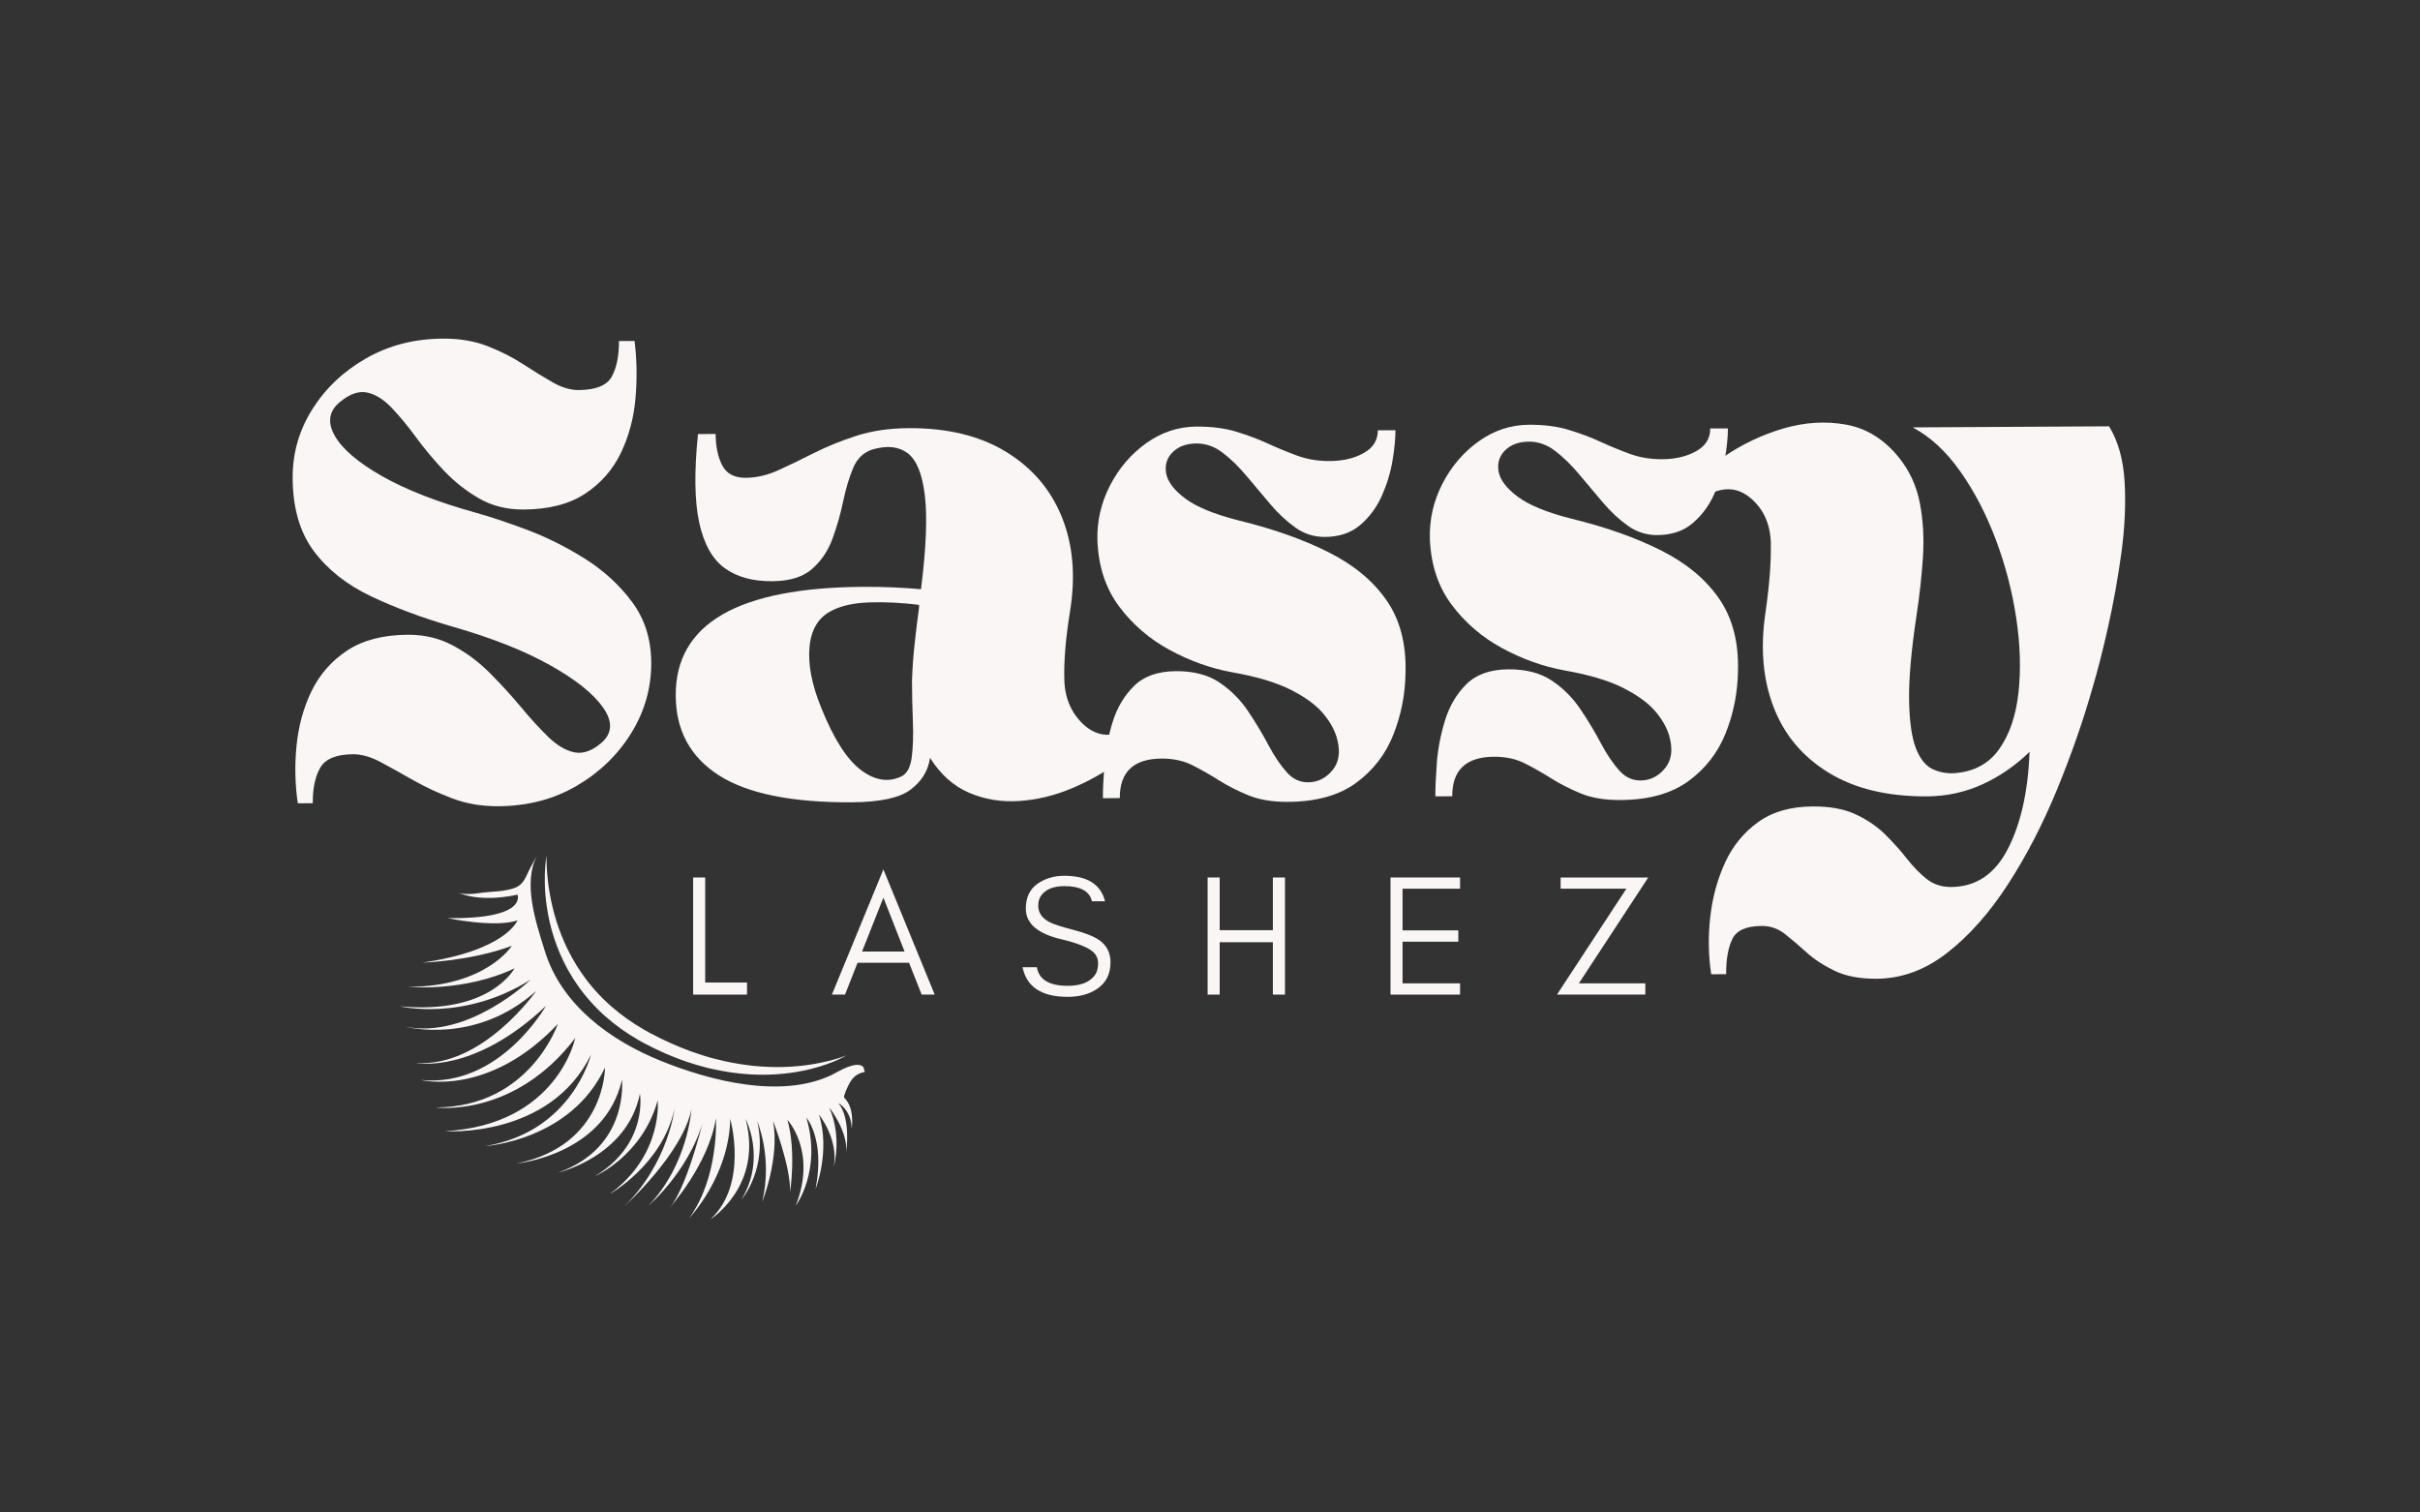 <svg xmlns="http://www.w3.org/2000/svg" xmlns:xlink="http://www.w3.org/1999/xlink" width="800" viewBox="0 0 600 375" height="500" preserveAspectRatio="xMidYMid meet"><rect x="0" y="0" width="600" height="375" fill="#333333" stroke="none"/><defs><g></g><clipPath id="7d9b52a9b6"><path d="M 99 211 L 215 211 L 215 303 L 99 303 Z M 99 211 " clip-rule="nonzero"></path></clipPath><clipPath id="4d159732b8"><path d="M 91.809 223.66 L 194.281 194.656 L 221.859 292.078 L 119.387 321.086 Z M 91.809 223.66 " clip-rule="nonzero"></path></clipPath><clipPath id="9f79cceee5"><path d="M 91.809 223.66 L 194.281 194.656 L 221.859 292.078 L 119.387 321.086 Z M 91.809 223.66 " clip-rule="nonzero"></path></clipPath><clipPath id="2382768566"><path d="M 91.816 223.66 L 194.43 194.613 L 221.98 291.93 L 119.363 320.977 Z M 91.816 223.66 " clip-rule="nonzero"></path></clipPath><clipPath id="fc2586bbb4"><path d="M 135 212 L 210 212 L 210 267 L 135 267 Z M 135 212 " clip-rule="nonzero"></path></clipPath><clipPath id="86c058b360"><path d="M 91.809 223.66 L 194.281 194.656 L 221.859 292.078 L 119.387 321.086 Z M 91.809 223.66 " clip-rule="nonzero"></path></clipPath><clipPath id="ba9ce325d1"><path d="M 91.809 223.66 L 194.281 194.656 L 221.859 292.078 L 119.387 321.086 Z M 91.809 223.66 " clip-rule="nonzero"></path></clipPath></defs><g fill="#faf6f6" fill-opacity="1"><g transform="translate(69.981, 199.019)"><g><path d="M 2.578 -80.438 C 2.535 -86.594 4.148 -92.281 7.422 -97.5 C 10.703 -102.727 15.16 -106.953 20.797 -110.172 C 26.441 -113.398 32.789 -115.031 39.844 -115.062 C 43.977 -115.082 47.672 -114.457 50.922 -113.188 C 54.172 -111.914 57.113 -110.422 59.75 -108.703 C 62.395 -106.984 64.836 -105.484 67.078 -104.203 C 69.328 -102.93 71.461 -102.301 73.484 -102.312 C 77.734 -102.332 80.469 -103.438 81.688 -105.625 C 82.906 -107.82 83.504 -110.77 83.484 -114.469 L 87.344 -114.484 C 87.926 -109.891 88.004 -105.156 87.578 -100.281 C 87.16 -95.414 85.957 -90.906 83.969 -86.75 C 81.977 -82.602 79.031 -79.234 75.125 -76.641 C 71.219 -74.047 66.129 -72.727 59.859 -72.688 C 55.723 -72.664 52.055 -73.57 48.859 -75.406 C 45.66 -77.238 42.766 -79.516 40.172 -82.234 C 37.586 -84.961 35.254 -87.75 33.172 -90.594 C 31.086 -93.438 29.055 -95.891 27.078 -97.953 C 25.109 -100.016 23.086 -101.266 21.016 -101.703 C 18.941 -102.141 16.68 -101.336 14.234 -99.297 C 11.555 -97.047 11.148 -94.273 13.016 -90.984 C 14.879 -87.691 18.785 -84.352 24.734 -80.969 C 30.68 -77.594 38.367 -74.586 47.797 -71.953 C 51.379 -70.961 55.609 -69.555 60.484 -67.734 C 65.359 -65.922 70.156 -63.539 74.875 -60.594 C 79.594 -57.656 83.531 -54.066 86.688 -49.828 C 89.852 -45.598 91.453 -40.57 91.484 -34.75 C 91.516 -28.477 89.863 -22.648 86.531 -17.266 C 83.207 -11.879 78.695 -7.52 73 -4.188 C 67.312 -0.852 60.832 0.832 53.562 0.875 C 49.414 0.895 45.602 0.242 42.125 -1.078 C 38.656 -2.398 35.457 -3.891 32.531 -5.547 C 29.613 -7.211 26.922 -8.707 24.453 -10.031 C 21.984 -11.363 19.688 -12.023 17.562 -12.016 C 13.426 -11.992 10.719 -10.891 9.438 -8.703 C 8.164 -6.516 7.539 -3.57 7.562 0.125 L 3.859 0.156 C 3.172 -4.438 3.062 -9.172 3.531 -14.047 C 4 -18.922 5.227 -23.43 7.219 -27.578 C 9.219 -31.734 12.164 -35.109 16.062 -37.703 C 19.969 -40.297 25 -41.609 31.156 -41.641 C 35.301 -41.66 39.055 -40.754 42.422 -38.922 C 45.797 -37.098 48.859 -34.797 51.609 -32.016 C 54.367 -29.234 56.93 -26.422 59.297 -23.578 C 61.66 -20.734 63.91 -18.281 66.047 -16.219 C 68.191 -14.164 70.328 -12.922 72.453 -12.484 C 74.586 -12.055 76.828 -12.852 79.172 -14.875 C 81.848 -17.238 81.969 -20.148 79.531 -23.609 C 77.102 -27.066 72.719 -30.566 66.375 -34.109 C 60.031 -37.66 52.098 -40.805 42.578 -43.547 C 34.953 -45.742 28.109 -48.281 22.047 -51.156 C 15.984 -54.039 11.234 -57.797 7.797 -62.422 C 4.359 -67.047 2.617 -73.051 2.578 -80.438 Z M 2.578 -80.438 "></path></g></g></g><g fill="#faf6f6" fill-opacity="1"><g transform="translate(164.661, 198.497)"><g><path d="M 60.609 -92.344 C 70.234 -92.395 78.273 -90.445 84.734 -86.5 C 91.191 -82.562 95.805 -77.188 98.578 -70.375 C 101.359 -63.562 102.051 -55.789 100.656 -47.062 C 99.562 -40.344 99.082 -34.629 99.219 -29.922 C 99.363 -25.223 101.066 -21.43 104.328 -18.547 C 106.578 -16.648 109.016 -15.961 111.641 -16.484 C 114.266 -17.004 116.914 -18.613 119.594 -21.312 L 122.125 -18.641 C 119.789 -15.492 116.785 -12.566 113.109 -9.859 C 109.43 -7.148 105.441 -4.883 101.141 -3.062 C 96.836 -1.25 92.473 -0.195 88.047 0.094 C 83.629 0.395 79.488 -0.281 75.625 -1.938 C 71.758 -3.594 68.523 -6.477 65.922 -10.594 C 65.492 -7.469 63.91 -4.859 61.172 -2.766 C 58.441 -0.68 53.551 0.379 46.5 0.422 C 31.613 0.492 20.629 -1.738 13.547 -6.281 C 6.473 -10.832 2.914 -17.414 2.875 -26.031 C 2.77 -43.832 18.281 -52.82 49.406 -53 C 51.977 -53.008 54.469 -52.961 56.875 -52.859 C 59.289 -52.754 61.562 -52.602 63.688 -52.406 C 64.969 -62.594 65.285 -70.344 64.641 -75.656 C 64.004 -80.977 62.586 -84.469 60.391 -86.125 C 58.203 -87.789 55.316 -88.109 51.734 -87.078 C 49.504 -86.398 47.891 -84.879 46.891 -82.516 C 45.891 -80.16 45.062 -77.414 44.406 -74.281 C 43.758 -71.145 42.883 -68.062 41.781 -65.031 C 40.688 -62 38.992 -59.473 36.703 -57.453 C 34.422 -55.43 31.098 -54.41 26.734 -54.391 C 21.922 -54.359 18 -55.453 14.969 -57.672 C 11.938 -59.891 9.844 -63.656 8.688 -68.969 C 7.539 -74.281 7.441 -81.582 8.391 -90.875 L 12.766 -90.906 C 12.785 -87.77 13.332 -85.172 14.406 -83.109 C 15.477 -81.047 17.414 -80.02 20.219 -80.031 C 22.906 -80.051 25.613 -80.68 28.344 -81.922 C 31.082 -83.172 34.016 -84.586 37.141 -86.172 C 40.266 -87.754 43.754 -89.172 47.609 -90.422 C 51.461 -91.672 55.797 -92.312 60.609 -92.344 Z M 61.453 -29.719 C 61.547 -32.633 61.754 -35.602 62.078 -38.625 C 62.398 -41.645 62.773 -44.723 63.203 -47.859 L 63.203 -48.531 C 58.836 -49.07 54.723 -49.273 50.859 -49.141 C 46.992 -49.004 43.891 -48.316 41.547 -47.078 C 38.305 -45.484 36.473 -42.504 36.047 -38.141 C 35.629 -33.773 36.613 -28.691 39 -22.891 C 42.062 -15.285 45.332 -10.176 48.812 -7.562 C 52.301 -4.957 55.66 -4.445 58.891 -6.031 C 60.234 -6.707 61.066 -8.281 61.391 -10.75 C 61.711 -13.219 61.805 -16.156 61.672 -19.562 C 61.535 -22.977 61.461 -26.363 61.453 -29.719 Z M 61.453 -29.719 "></path></g></g></g><g fill="#faf6f6" fill-opacity="1"><g transform="translate(269.246, 197.921)"><g><path d="M 37.906 -68.875 C 46.414 -66.801 53.812 -64.188 60.094 -61.031 C 66.383 -57.875 71.191 -53.895 74.516 -49.094 C 77.848 -44.301 79.422 -38.32 79.234 -31.156 C 79.16 -25.789 78.156 -20.664 76.219 -15.781 C 74.289 -10.906 71.207 -6.914 66.969 -3.812 C 62.727 -0.707 57.082 0.859 50.031 0.891 C 46.227 0.91 42.977 0.367 40.281 -0.734 C 37.594 -1.836 35.156 -3.078 32.969 -4.453 C 30.781 -5.836 28.594 -7.082 26.406 -8.188 C 24.219 -9.301 21.664 -9.852 18.75 -9.844 C 11.812 -9.801 8.359 -6.535 8.391 -0.047 L 4.203 -0.016 C 4.191 -2.023 4.312 -4.77 4.562 -8.25 C 4.82 -11.727 5.5 -15.258 6.594 -18.844 C 7.695 -22.426 9.473 -25.426 11.922 -27.844 C 14.379 -30.27 17.848 -31.492 22.328 -31.516 C 26.691 -31.535 30.273 -30.602 33.078 -28.719 C 35.891 -26.832 38.254 -24.469 40.172 -21.625 C 42.086 -18.781 43.781 -15.961 45.25 -13.172 C 46.727 -10.391 48.281 -8.102 49.906 -6.312 C 51.539 -4.531 53.535 -3.758 55.891 -4 C 58.016 -4.238 59.801 -5.281 61.25 -7.125 C 62.695 -8.977 63.07 -11.363 62.375 -14.281 C 61.914 -16.406 60.812 -18.551 59.062 -20.719 C 57.32 -22.895 54.629 -24.922 50.984 -26.797 C 47.336 -28.68 42.375 -30.172 36.094 -31.266 C 30.832 -32.242 25.703 -34.086 20.703 -36.797 C 15.711 -39.516 11.551 -43.102 8.219 -47.562 C 4.895 -52.02 3.102 -57.438 2.844 -63.812 C 2.695 -68.625 3.727 -73.188 5.938 -77.5 C 8.156 -81.82 11.16 -85.336 14.953 -88.047 C 18.754 -90.754 22.895 -92.125 27.375 -92.156 C 31.176 -92.176 34.504 -91.742 37.359 -90.859 C 40.223 -89.984 42.859 -88.988 45.266 -87.875 C 47.68 -86.77 50.094 -85.781 52.5 -84.906 C 54.914 -84.031 57.578 -83.598 60.484 -83.609 C 63.734 -83.629 66.523 -84.289 68.859 -85.594 C 71.203 -86.895 72.367 -88.773 72.359 -91.234 L 76.734 -91.25 C 76.742 -89.238 76.504 -86.75 76.016 -83.781 C 75.523 -80.812 74.645 -77.895 73.375 -75.031 C 72.102 -72.164 70.32 -69.75 68.031 -67.781 C 65.75 -65.812 62.816 -64.816 59.234 -64.797 C 56.555 -64.785 54.125 -65.555 51.938 -67.109 C 49.75 -68.66 47.664 -70.602 45.688 -72.938 C 43.707 -75.281 41.758 -77.594 39.844 -79.875 C 37.938 -82.164 35.969 -84.086 33.938 -85.641 C 31.914 -87.203 29.734 -87.977 27.391 -87.969 C 24.922 -87.957 22.961 -87.242 21.516 -85.828 C 20.078 -84.422 19.531 -82.68 19.875 -80.609 C 20.219 -78.535 21.797 -76.441 24.609 -74.328 C 27.422 -72.223 31.852 -70.406 37.906 -68.875 Z M 37.906 -68.875 "></path></g></g></g><g fill="#faf6f6" fill-opacity="1"><g transform="translate(351.671, 197.466)"><g><path d="M 37.906 -68.875 C 46.414 -66.801 53.812 -64.188 60.094 -61.031 C 66.383 -57.875 71.191 -53.895 74.516 -49.094 C 77.848 -44.301 79.422 -38.32 79.234 -31.156 C 79.16 -25.789 78.156 -20.664 76.219 -15.781 C 74.289 -10.906 71.207 -6.914 66.969 -3.812 C 62.727 -0.707 57.082 0.859 50.031 0.891 C 46.227 0.91 42.977 0.367 40.281 -0.734 C 37.594 -1.836 35.156 -3.078 32.969 -4.453 C 30.781 -5.836 28.594 -7.082 26.406 -8.188 C 24.219 -9.301 21.664 -9.852 18.75 -9.844 C 11.812 -9.801 8.359 -6.535 8.391 -0.047 L 4.203 -0.016 C 4.191 -2.023 4.312 -4.77 4.562 -8.25 C 4.82 -11.727 5.5 -15.258 6.594 -18.844 C 7.695 -22.426 9.473 -25.426 11.922 -27.844 C 14.379 -30.27 17.848 -31.492 22.328 -31.516 C 26.691 -31.535 30.273 -30.602 33.078 -28.719 C 35.891 -26.832 38.254 -24.469 40.172 -21.625 C 42.086 -18.781 43.781 -15.961 45.25 -13.172 C 46.727 -10.391 48.281 -8.102 49.906 -6.312 C 51.539 -4.531 53.535 -3.758 55.891 -4 C 58.016 -4.238 59.801 -5.281 61.25 -7.125 C 62.695 -8.977 63.07 -11.363 62.375 -14.281 C 61.914 -16.406 60.812 -18.551 59.062 -20.719 C 57.32 -22.895 54.629 -24.922 50.984 -26.797 C 47.336 -28.68 42.375 -30.172 36.094 -31.266 C 30.832 -32.242 25.703 -34.086 20.703 -36.797 C 15.711 -39.516 11.551 -43.102 8.219 -47.562 C 4.895 -52.02 3.102 -57.438 2.844 -63.812 C 2.695 -68.625 3.727 -73.188 5.938 -77.5 C 8.156 -81.82 11.16 -85.336 14.953 -88.047 C 18.754 -90.754 22.895 -92.125 27.375 -92.156 C 31.176 -92.176 34.504 -91.742 37.359 -90.859 C 40.223 -89.984 42.859 -88.988 45.266 -87.875 C 47.68 -86.77 50.094 -85.781 52.5 -84.906 C 54.914 -84.031 57.578 -83.598 60.484 -83.609 C 63.734 -83.629 66.523 -84.289 68.859 -85.594 C 71.203 -86.895 72.367 -88.773 72.359 -91.234 L 76.734 -91.25 C 76.742 -89.238 76.504 -86.75 76.016 -83.781 C 75.523 -80.812 74.645 -77.895 73.375 -75.031 C 72.102 -72.164 70.32 -69.75 68.031 -67.781 C 65.75 -65.812 62.816 -64.816 59.234 -64.797 C 56.555 -64.785 54.125 -65.555 51.938 -67.109 C 49.75 -68.66 47.664 -70.602 45.688 -72.938 C 43.707 -75.281 41.758 -77.594 39.844 -79.875 C 37.938 -82.164 35.969 -84.086 33.938 -85.641 C 31.914 -87.203 29.734 -87.977 27.391 -87.969 C 24.922 -87.957 22.961 -87.242 21.516 -85.828 C 20.078 -84.422 19.531 -82.68 19.875 -80.609 C 20.219 -78.535 21.797 -76.441 24.609 -74.328 C 27.422 -72.223 31.852 -70.406 37.906 -68.875 Z M 37.906 -68.875 "></path></g></g></g><g fill="#faf6f6" fill-opacity="1"><g transform="translate(434.096, 197.012)"><g><path d="M 50.5 -5.312 C 55.312 -5.676 58.992 -7.656 61.547 -11.25 C 64.109 -14.844 65.707 -19.492 66.344 -25.203 C 66.977 -30.922 66.801 -37.078 65.812 -43.672 C 64.832 -50.273 63.148 -56.758 60.766 -63.125 C 58.379 -69.488 55.438 -75.148 51.938 -80.109 C 48.438 -85.078 44.5 -88.723 40.125 -91.047 L 88.812 -91.312 C 91.07 -87.633 92.359 -83.023 92.672 -77.484 C 92.984 -71.953 92.707 -66.047 91.844 -59.766 C 90.977 -53.492 89.891 -47.445 88.578 -41.625 C 87.273 -35.801 86.02 -30.867 84.812 -26.828 C 82.395 -18.305 79.414 -9.754 75.875 -1.172 C 72.344 7.41 68.301 15.211 63.75 22.234 C 59.207 29.254 54.203 34.906 48.734 39.188 C 43.273 43.469 37.41 45.625 31.141 45.656 C 27.004 45.676 23.562 45.023 20.812 43.703 C 18.062 42.379 15.727 40.852 13.812 39.125 C 11.906 37.395 10.102 35.863 8.406 34.531 C 6.719 33.207 4.812 32.551 2.688 32.562 C -1.113 32.582 -3.535 33.656 -4.578 35.781 C -5.629 37.914 -6.145 40.828 -6.125 44.516 L -9.828 44.547 C -10.523 39.961 -10.609 35.258 -10.078 30.438 C -9.547 25.625 -8.336 21.141 -6.453 16.984 C -4.566 12.836 -1.844 9.469 1.719 6.875 C 5.281 4.281 9.805 2.969 15.297 2.938 C 19.547 2.906 23.098 3.551 25.953 4.875 C 28.816 6.207 31.266 7.875 33.297 9.875 C 35.328 11.883 37.129 13.895 38.703 15.906 C 40.285 17.914 41.914 19.586 43.594 20.922 C 45.281 22.254 47.301 22.914 49.656 22.906 C 55.812 22.863 60.492 19.727 63.703 13.5 C 66.922 7.27 68.723 -0.766 69.109 -10.609 C 65.66 -7.242 61.785 -4.566 57.484 -2.578 C 53.18 -0.598 48.57 0.406 43.656 0.438 C 33.914 0.488 25.816 -1.453 19.359 -5.391 C 12.898 -9.328 8.336 -14.734 5.672 -21.609 C 3.004 -28.484 2.316 -36.285 3.609 -45.016 C 4.586 -51.734 5.035 -57.473 4.953 -62.234 C 4.867 -66.992 3.191 -70.758 -0.078 -73.531 C -2.316 -75.426 -4.773 -76.086 -7.453 -75.516 C -10.141 -74.941 -12.766 -73.359 -15.328 -70.766 L -18.031 -73.438 C -15.145 -77.145 -11.383 -80.578 -6.75 -83.734 C -2.125 -86.898 2.836 -89.254 8.141 -90.797 C 13.453 -92.336 18.629 -92.645 23.672 -91.719 C 28.711 -90.789 33.039 -88.098 36.656 -83.641 C 39.352 -80.305 41.102 -76.508 41.906 -72.25 C 42.719 -68 42.969 -63.492 42.656 -58.734 C 42.344 -53.984 41.805 -49.145 41.047 -44.219 C 39.754 -35.594 39.148 -28.648 39.234 -23.391 C 39.328 -18.129 39.879 -14.188 40.891 -11.562 C 41.91 -8.938 43.266 -7.207 44.953 -6.375 C 46.641 -5.551 48.488 -5.195 50.5 -5.312 Z M 50.5 -5.312 "></path></g></g></g><g clip-path="url(#7d9b52a9b6)"><g clip-path="url(#4d159732b8)"><g clip-path="url(#9f79cceee5)"><g clip-path="url(#2382768566)"><path fill="#faf6f6" d="M 133.242 211.934 C 132.668 212.988 132.098 214.047 131.52 215.102 C 130.41 217.148 130.012 219.25 127.605 220.148 C 125.207 221.047 122.344 221.008 119.82 221.305 C 117.812 221.535 114.723 222.133 112.895 220.953 C 112.895 220.953 117.719 224.062 128.309 221.824 C 128.309 221.824 130.941 227.906 110.992 227.637 C 110.992 227.637 122.613 230.109 128.293 228.199 C 128.293 228.199 125.547 235.648 104.711 238.668 C 104.711 238.668 116.602 238.336 126.895 234.512 C 126.895 234.512 120.516 244.66 101.109 244.691 C 101.109 244.691 115.137 246.031 127.562 240.086 C 127.562 240.086 121.578 251.641 99.133 249.5 C 99.133 249.5 114.938 253.367 131.543 242.902 C 131.543 242.902 116.172 257.719 100.562 254.555 C 100.562 254.555 117.812 259.227 132.941 245.691 C 132.941 245.691 119.684 264.766 103.105 263.543 C 103.105 263.543 117.293 266.504 135.359 249.406 C 135.359 249.406 123.852 269.805 104.301 267.754 C 104.301 267.754 121.148 272.086 138.293 253.883 C 138.293 253.883 131.387 274.496 108.051 274.578 C 108.051 274.578 127.473 277.273 142.617 257.363 C 142.617 257.363 138.254 278.926 110.324 280.461 C 110.324 280.461 136.34 282.348 146.516 261.492 C 146.516 261.492 141.918 280.617 120.316 284.152 C 120.316 284.152 141.492 282.863 149.996 264.68 C 149.996 264.68 150.168 284.047 128.066 288.48 C 128.066 288.48 149.922 286.391 154.199 267.734 C 154.199 267.734 156.062 284.5 138.402 290.711 C 138.402 290.711 155.496 286.785 158.66 271.176 C 158.66 271.176 160.816 283.609 147.465 291.637 C 147.465 291.637 159.242 286.633 163.066 272.809 C 163.066 272.809 164.477 286.367 151.141 296.055 C 151.141 296.055 164.129 288.891 167.242 274.965 C 167.242 274.965 165.676 288.453 154.742 299.133 C 154.742 299.133 169.25 286.078 171.422 274.996 C 171.422 274.996 170.605 288.727 160.758 298.945 C 160.758 298.945 172.387 289.133 175.129 274.703 C 175.129 274.703 170.734 294 166.047 299.422 C 166.047 299.422 175.738 288.637 177.508 277.215 C 177.508 277.215 178.316 291.852 170.875 302 C 170.875 302 180.723 291.777 181.059 277.426 C 181.059 277.426 185.629 293.574 176.125 302.332 C 176.125 302.332 189.258 294.066 184.848 277.414 C 184.848 277.414 190.035 287.168 183.836 297.418 C 183.836 297.418 190.469 289.777 187.73 277.961 C 187.73 277.961 191.621 286.875 188.988 297.934 C 188.988 297.934 193.363 287.137 191.66 277.91 C 191.66 277.91 196.043 289.109 195.891 295.523 C 195.891 295.523 197.457 285.523 195.23 277.66 C 195.23 277.66 202.59 285.438 197.305 298.914 C 197.305 298.914 203.801 290.25 199.922 277.09 C 199.922 277.09 204.621 282.434 202.207 294.797 C 202.207 294.797 205.918 285.402 203.051 276.355 C 203.051 276.355 207.969 282.398 206.719 289.273 C 206.719 289.273 208.852 281.844 205.582 274.578 C 205.582 274.578 210.258 280.383 209.785 285.676 C 209.785 285.676 211.09 277.418 207.852 273.48 C 207.852 273.48 211.055 275.152 211.164 279.824 C 211.164 279.824 212.012 274.73 209.305 272.16 C 209.004 271.871 210.246 269.297 210.391 269.004 C 211.309 267.148 212.488 266.059 214.539 265.762 C 213.98 261.688 207.574 265.887 206.09 266.578 C 193.5 272.477 176.137 267.988 163.836 263.023 C 151.344 257.977 139.191 249.172 135.07 235.762 C 132.926 228.785 129.461 218.895 133.242 211.934 " fill-opacity="1" fill-rule="nonzero"></path></g></g></g></g><g clip-path="url(#fc2586bbb4)"><g clip-path="url(#86c058b360)"><g clip-path="url(#ba9ce325d1)"><path fill="#faf6f6" d="M 135.508 212.133 C 135.508 212.133 135.504 212.238 135.5 212.438 C 135.496 212.641 135.496 212.938 135.5 213.324 C 135.504 213.715 135.516 214.191 135.543 214.754 C 135.57 215.316 135.609 215.961 135.668 216.68 C 135.789 218.117 135.996 219.859 136.352 221.828 C 136.707 223.793 137.211 225.992 137.941 228.328 C 138.309 229.496 138.727 230.699 139.215 231.918 C 139.699 233.137 140.242 234.379 140.867 235.625 C 142.105 238.117 143.637 240.621 145.469 243.02 C 145.699 243.32 145.938 243.613 146.172 243.914 C 146.414 244.207 146.66 244.496 146.902 244.793 C 147.152 245.086 147.406 245.371 147.66 245.664 C 147.918 245.949 148.184 246.23 148.445 246.516 C 148.711 246.801 148.984 247.074 149.254 247.355 C 149.391 247.496 149.535 247.629 149.672 247.766 C 149.812 247.902 149.953 248.039 150.094 248.172 C 150.234 248.312 150.379 248.441 150.523 248.578 C 150.668 248.711 150.812 248.844 150.957 248.977 C 151.031 249.043 151.102 249.113 151.176 249.176 L 151.398 249.371 C 151.547 249.504 151.695 249.633 151.844 249.762 C 154.238 251.828 156.883 253.688 159.68 255.293 C 159.852 255.398 160.031 255.492 160.207 255.59 L 161 256.031 L 161.109 256.094 L 161.246 256.164 L 161.801 256.445 C 162.168 256.637 162.539 256.824 162.906 257.012 L 163.457 257.297 L 163.73 257.438 L 164.004 257.566 C 164.73 257.91 165.453 258.25 166.176 258.586 C 166.914 258.91 167.656 259.219 168.391 259.535 C 168.754 259.699 169.129 259.836 169.5 259.98 C 169.871 260.121 170.242 260.266 170.613 260.406 C 170.797 260.48 170.98 260.551 171.168 260.621 C 171.352 260.691 171.539 260.75 171.727 260.816 C 172.098 260.945 172.469 261.074 172.84 261.199 C 173.578 261.469 174.324 261.68 175.066 261.906 C 175.25 261.961 175.434 262.02 175.621 262.074 L 175.895 262.156 C 175.988 262.188 176.082 262.207 176.172 262.234 C 176.543 262.332 176.914 262.43 177.281 262.527 C 180.227 263.301 183.129 263.84 185.902 264.16 C 186.078 264.184 186.25 264.203 186.422 264.227 C 186.508 264.234 186.594 264.246 186.68 264.258 C 186.766 264.266 186.852 264.273 186.938 264.281 C 187.281 264.309 187.625 264.34 187.961 264.367 C 188.301 264.395 188.637 264.43 188.969 264.441 C 189.305 264.461 189.637 264.477 189.965 264.496 C 191.281 264.566 192.555 264.57 193.781 264.551 C 194.086 264.551 194.391 264.539 194.688 264.523 C 194.988 264.512 195.285 264.5 195.578 264.488 C 195.652 264.484 195.723 264.484 195.797 264.48 C 195.871 264.477 195.941 264.469 196.016 264.465 C 196.16 264.453 196.305 264.445 196.445 264.434 C 196.73 264.414 197.016 264.395 197.293 264.375 C 197.852 264.324 198.395 264.27 198.922 264.219 C 199.184 264.184 199.441 264.148 199.699 264.117 C 199.953 264.082 200.207 264.059 200.453 264.02 C 202.434 263.734 204.145 263.375 205.543 263.023 C 205.719 262.977 205.891 262.934 206.055 262.895 C 206.219 262.848 206.379 262.805 206.535 262.762 C 206.688 262.719 206.84 262.676 206.984 262.637 C 207.129 262.594 207.27 262.551 207.402 262.512 C 207.672 262.434 207.918 262.352 208.145 262.277 C 208.375 262.207 208.578 262.133 208.762 262.07 C 209.129 261.945 209.41 261.84 209.598 261.766 C 209.781 261.695 209.879 261.652 209.879 261.652 C 209.879 261.652 209.789 261.707 209.613 261.809 C 209.438 261.906 209.176 262.051 208.828 262.227 C 208.48 262.402 208.047 262.617 207.527 262.844 C 207.398 262.898 207.262 262.961 207.125 263.02 C 206.984 263.078 206.836 263.141 206.688 263.203 C 206.535 263.262 206.379 263.328 206.219 263.391 C 206.059 263.453 205.891 263.516 205.723 263.582 C 204.352 264.098 202.656 264.648 200.668 265.125 C 200.168 265.246 199.652 265.352 199.121 265.469 C 198.586 265.57 198.035 265.676 197.469 265.777 C 197.184 265.82 196.898 265.863 196.605 265.91 C 196.461 265.93 196.312 265.953 196.164 265.977 C 196.094 265.984 196.02 265.996 195.945 266.008 C 195.871 266.016 195.793 266.027 195.719 266.035 C 195.418 266.07 195.117 266.105 194.809 266.141 C 194.5 266.18 194.191 266.219 193.875 266.238 C 193.562 266.266 193.242 266.293 192.922 266.32 C 192.762 266.332 192.598 266.344 192.438 266.355 C 192.273 266.363 192.109 266.371 191.945 266.379 C 191.617 266.395 191.285 266.41 190.949 266.426 C 190.785 266.434 190.613 266.445 190.445 266.445 C 190.277 266.445 190.105 266.449 189.938 266.453 C 189.254 266.461 188.559 266.473 187.855 266.441 C 187.504 266.434 187.148 266.422 186.789 266.41 C 186.699 266.41 186.609 266.406 186.52 266.402 C 186.43 266.398 186.34 266.391 186.25 266.387 C 186.07 266.375 185.891 266.363 185.711 266.352 C 182.812 266.168 179.766 265.746 176.668 265.043 C 176.281 264.957 175.895 264.867 175.504 264.781 C 175.406 264.758 175.309 264.738 175.211 264.711 L 174.922 264.633 C 174.727 264.578 174.535 264.527 174.34 264.473 C 173.562 264.258 172.777 264.059 172.004 263.801 C 171.613 263.676 171.223 263.555 170.832 263.43 C 170.637 263.367 170.438 263.309 170.242 263.242 C 170.051 263.172 169.855 263.102 169.664 263.031 C 169.273 262.891 168.887 262.75 168.496 262.609 C 168.105 262.469 167.715 262.332 167.332 262.168 C 166.945 262.012 166.559 261.855 166.172 261.695 C 165.789 261.535 165.398 261.383 165.012 261.215 C 164.246 260.863 163.473 260.508 162.703 260.156 L 162.414 260.023 L 161.582 259.602 C 161.215 259.414 160.844 259.227 160.477 259.039 L 159.922 258.758 L 159.785 258.688 L 159.727 258.656 L 159.621 258.598 L 158.781 258.137 C 158.598 258.035 158.406 257.934 158.227 257.824 C 155.273 256.125 152.48 254.129 149.973 251.891 C 149.816 251.75 149.66 251.605 149.508 251.465 L 149.273 251.254 C 149.195 251.184 149.121 251.109 149.047 251.039 C 148.895 250.895 148.742 250.75 148.594 250.605 C 148.441 250.461 148.289 250.316 148.145 250.164 C 148 250.016 147.855 249.867 147.711 249.719 C 147.566 249.57 147.418 249.426 147.277 249.27 C 146.996 248.965 146.711 248.664 146.438 248.359 C 146.168 248.047 145.895 247.742 145.629 247.43 C 145.367 247.113 145.105 246.801 144.848 246.484 C 144.598 246.164 144.348 245.848 144.105 245.523 C 143.867 245.199 143.625 244.879 143.395 244.551 C 141.535 241.945 140.043 239.223 138.883 236.547 C 138.305 235.207 137.805 233.879 137.383 232.578 C 136.961 231.273 136.605 230.004 136.316 228.77 C 135.742 226.305 135.414 224.012 135.238 221.973 C 135.062 219.938 135.043 218.156 135.086 216.695 C 135.105 215.965 135.145 215.312 135.188 214.746 C 135.23 214.184 135.285 213.703 135.332 213.316 C 135.379 212.93 135.426 212.633 135.457 212.434 C 135.488 212.234 135.508 212.133 135.508 212.133 " fill-opacity="1" fill-rule="nonzero"></path></g></g></g><g fill="#faf6f6" fill-opacity="1"><g transform="translate(168.651, 246.593)"><g><path d="M 6.188 -2.984 L 16.562 -2.984 L 16.562 0 L 3.203 0 L 3.203 -29.031 L 6.188 -29.031 Z M 6.188 -2.984 "></path></g></g></g><g fill="#faf6f6" fill-opacity="1"><g transform="translate(205.837, 246.593)"><g><path d="M 7.891 -10.672 L 18.438 -10.672 L 13.188 -24.031 Z M 25.906 0 L 22.672 0 L 19.547 -7.891 L 6.781 -7.891 L 3.672 0 L 0.422 0 L 13.188 -31.031 Z M 25.906 0 "></path></g></g></g><g fill="#faf6f6" fill-opacity="1"><g transform="translate(251.942, 246.593)"><g><path d="M 11.266 -13.703 C 5.348 -15.066 2.391 -17.598 2.391 -21.297 C 2.391 -24.035 3.344 -26.086 5.25 -27.453 C 7.156 -28.785 9.391 -29.453 11.953 -29.453 C 17.617 -29.453 20.977 -27.348 22.031 -23.141 L 18.781 -23.141 C 18.207 -25.641 15.93 -26.891 11.953 -26.891 C 9.16 -26.891 7.211 -26.066 6.109 -24.422 C 5.68 -23.797 5.469 -23.008 5.469 -22.062 C 5.469 -20.27 6.43 -18.891 8.359 -17.922 C 9.273 -17.441 11.211 -16.816 14.172 -16.047 C 17.129 -15.273 19.281 -14.422 20.625 -13.484 C 22.469 -12.18 23.391 -10.348 23.391 -7.984 C 23.391 -5.047 22.238 -2.828 19.938 -1.328 C 18 -0.066 15.609 0.562 12.766 0.562 C 6.328 0.562 2.598 -1.883 1.578 -6.781 L 5.125 -6.781 C 5.664 -3.707 8.211 -2.172 12.766 -2.172 C 16.004 -2.172 18.266 -3.066 19.547 -4.859 C 20.055 -5.578 20.312 -6.547 20.312 -7.766 C 20.312 -8.961 19.844 -9.945 18.906 -10.719 C 17.57 -11.801 15.023 -12.797 11.266 -13.703 Z M 11.266 -13.703 "></path></g></g></g><g fill="#faf6f6" fill-opacity="1"><g transform="translate(296.212, 246.593)"><g><path d="M 6.188 0 L 3.203 0 L 3.203 -29.031 L 6.188 -29.031 L 6.188 -15.969 L 19.375 -15.969 L 19.375 -29.031 L 22.375 -29.031 L 22.375 0 L 19.375 0 L 19.375 -12.984 L 6.188 -12.984 Z M 6.188 0 "></path></g></g></g><g fill="#faf6f6" fill-opacity="1"><g transform="translate(341.549, 246.593)"><g><path d="M 20.453 0 L 3.203 0 L 3.203 -29.031 L 20.453 -29.031 L 20.453 -26.25 L 6.188 -26.25 L 6.188 -15.922 L 20.016 -15.922 L 20.016 -13.109 L 6.188 -13.109 L 6.188 -2.781 L 20.453 -2.781 Z M 20.453 0 "></path></g></g></g><g fill="#faf6f6" fill-opacity="1"><g transform="translate(384.966, 246.593)"><g><path d="M 6.484 -2.781 L 22.969 -2.781 L 22.969 0 L 1.062 0 L 18.266 -26.25 L 1.969 -26.25 L 1.969 -29.031 L 23.688 -29.031 Z M 6.484 -2.781 "></path></g></g></g></svg>